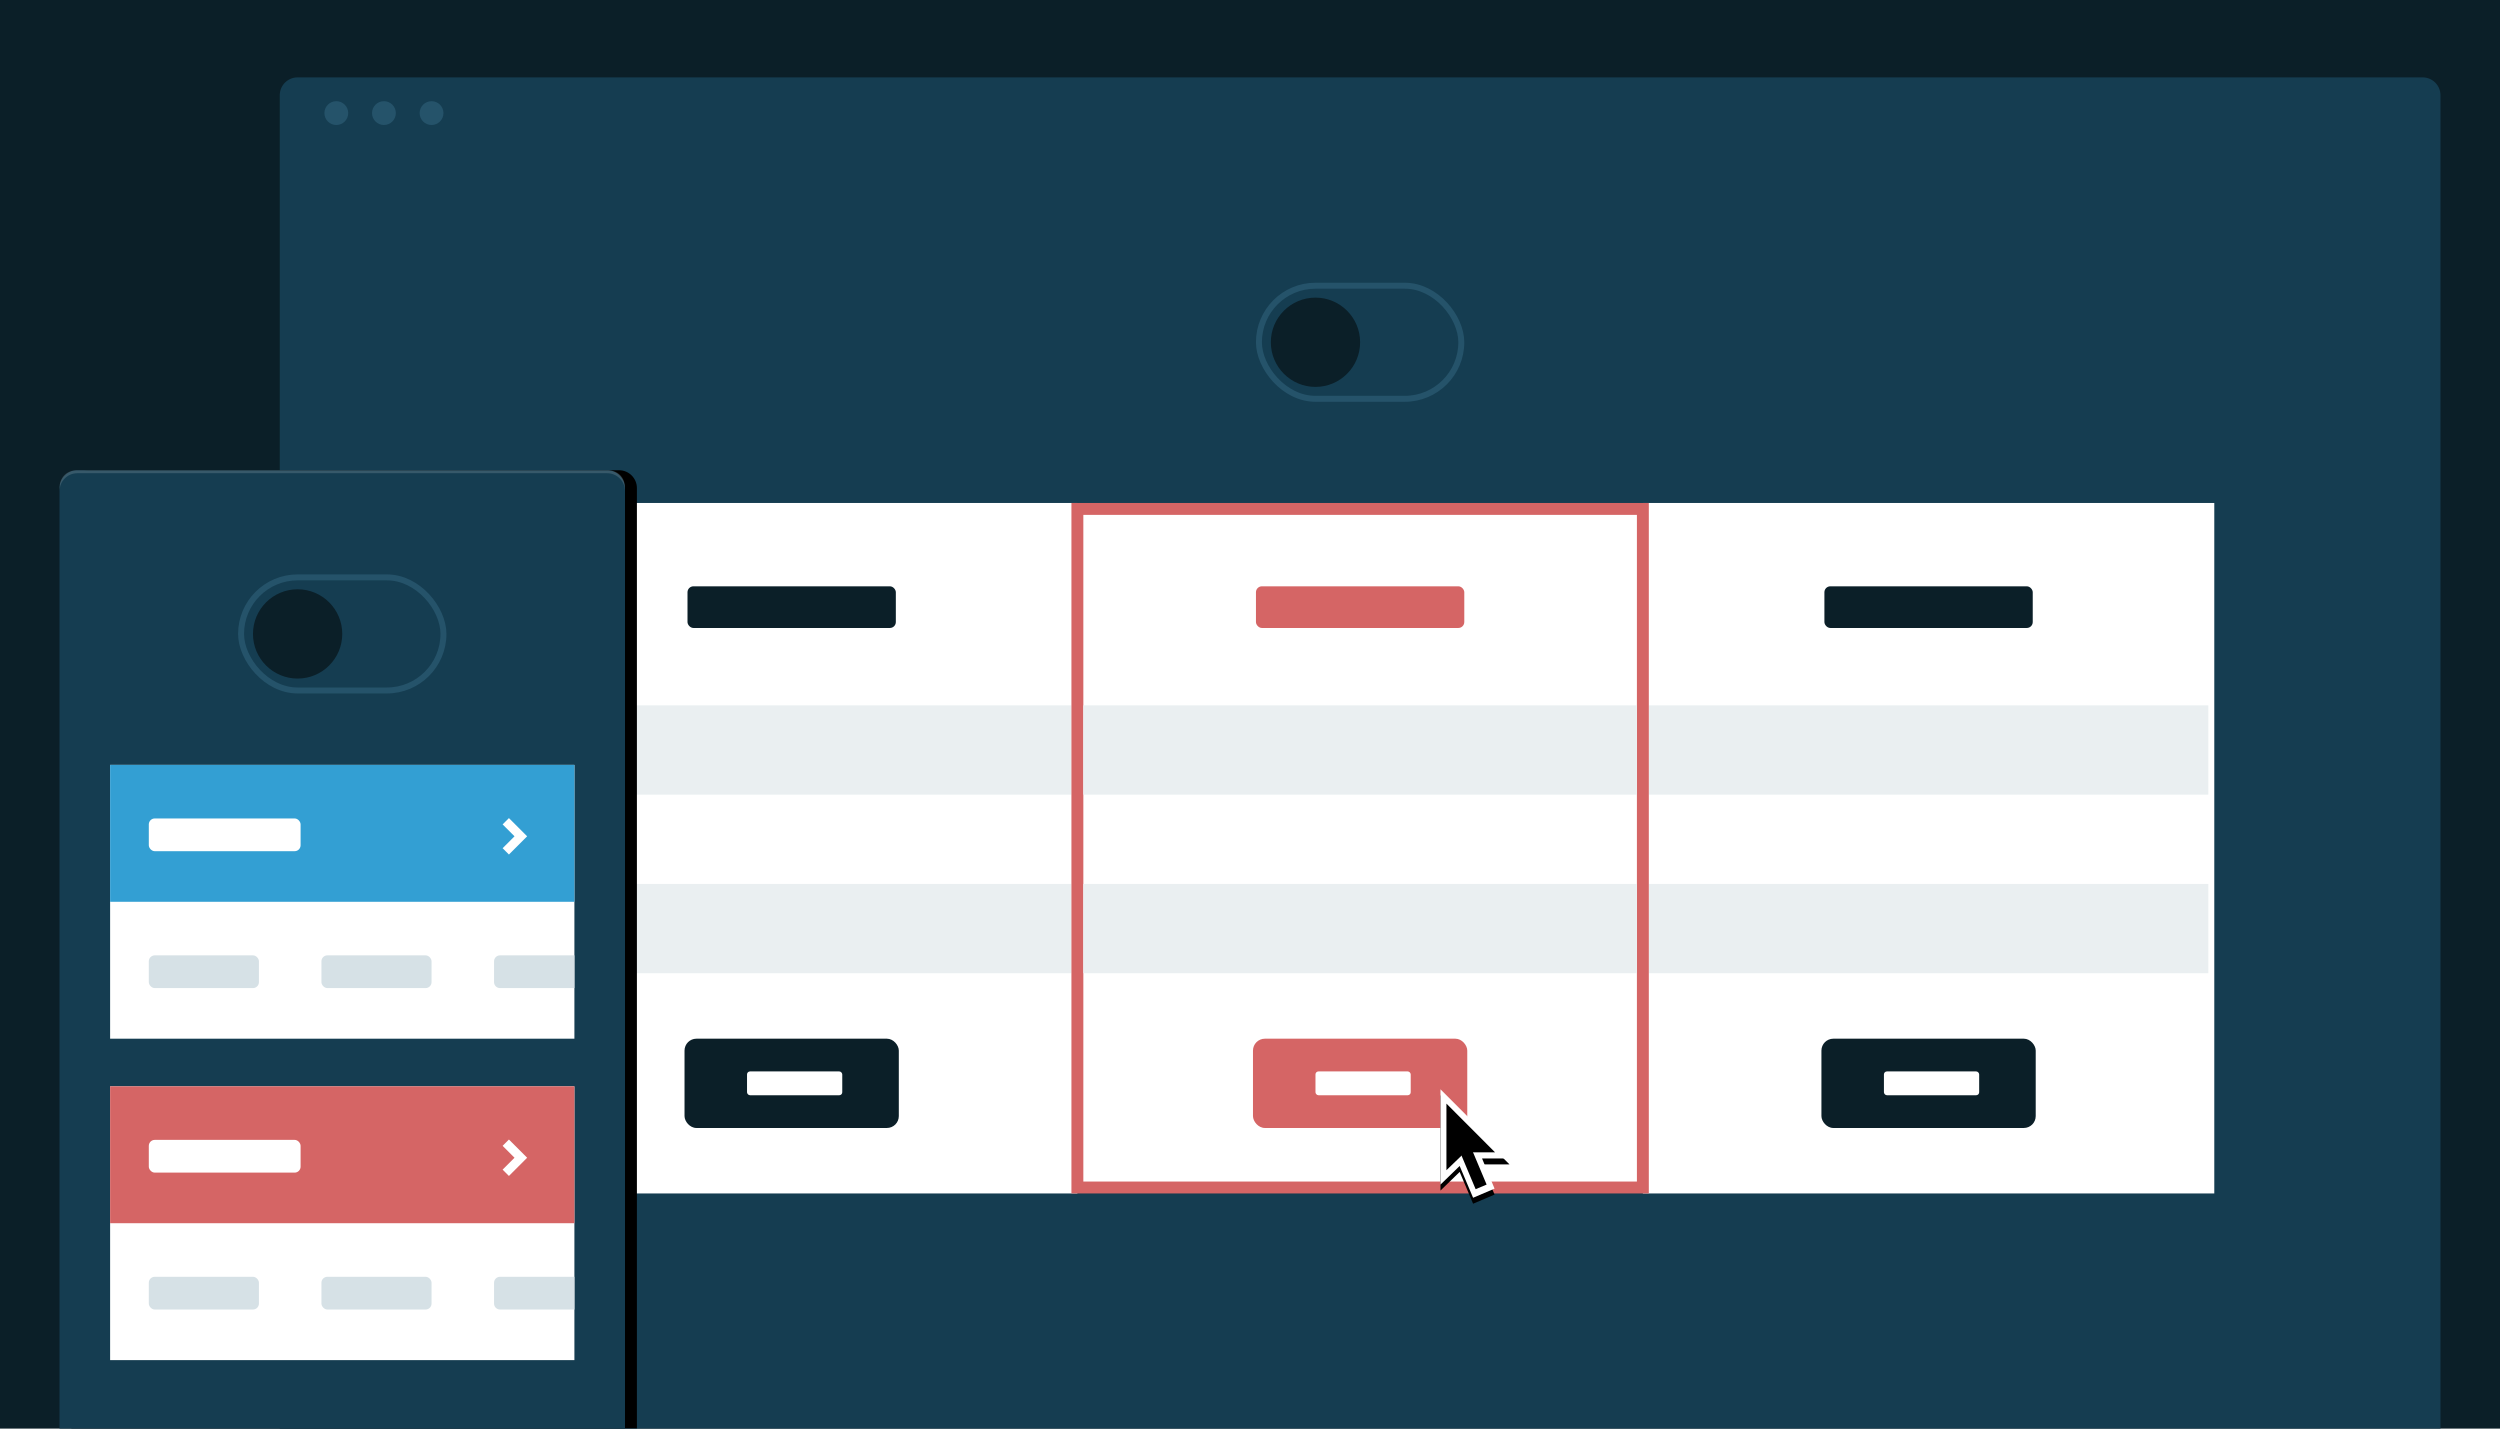 <?xml version="1.0" encoding="UTF-8"?>
<svg width="840px" height="480px" viewBox="0 0 840 480" version="1.1" xmlns="http://www.w3.org/2000/svg" xmlns:xlink="http://www.w3.org/1999/xlink">
    <!-- Generator: Sketch 48.2 (47327) - http://www.bohemiancoding.com/sketch -->
    <title>pricing-tables-featured</title>
    <desc>Created with Sketch.</desc>
    <defs>
        <path d="M6,0 L184,0 C187.314,-6.08718376e-16 190,2.686 190,6 L190,322 L0,322 L0,6 C-4.05812251e-16,2.686 2.686,6.08718376e-16 6,0 Z" id="path-1"></path>
        <filter x="-14.7%" y="-9.9%" width="133.7%" height="119.9%" filterUnits="objectBoundingBox" id="filter-2">
            <feOffset dx="4" dy="0" in="SourceAlpha" result="shadowOffsetOuter1"></feOffset>
            <feGaussianBlur stdDeviation="10" in="shadowOffsetOuter1" result="shadowBlurOuter1"></feGaussianBlur>
            <feColorMatrix values="0 0 0 0 0   0 0 0 0 0   0 0 0 0 0  0 0 0 0.198 0" type="matrix" in="shadowBlurOuter1"></feColorMatrix>
        </filter>
        <polygon id="path-3" points="13.968 23.238 18.168 33.378 18.17 33.38 10.958 36.448 6.449 25.767 0 32.03 0 0 23.182 23.238"></polygon>
        <filter x="-133.7%" y="-79.6%" width="367.4%" height="270.1%" filterUnits="objectBoundingBox" id="filter-4">
            <feOffset dx="0" dy="2" in="SourceAlpha" result="shadowOffsetOuter1"></feOffset>
            <feGaussianBlur stdDeviation="10" in="shadowOffsetOuter1" result="shadowBlurOuter1"></feGaussianBlur>
            <feColorMatrix values="0 0 0 0 0   0 0 0 0 0   0 0 0 0 0  0 0 0 0.202 0" type="matrix" in="shadowBlurOuter1"></feColorMatrix>
        </filter>
    </defs>
    <g id="Page-1" stroke="none" stroke-width="1" fill="none" fill-rule="evenodd">
        <g id="pricing-tables-featured">
            <polygon id="bg" fill="#0B1F28" points="0 480 840 480 840 0 0 0"></polygon>
            <g id="desktop" transform="translate(94, 26)">
                <path d="M726,454 L0,454 L0,6 C0,2.687 2.687,0 6,0 L720,0 C723.313,0 726,2.687 726,6 L726,454 Z" id="container_bg" fill="#153D51"></path>
                <g id="Group-Copy" transform="translate(459, 144)">
                    <rect id="Rectangle" stroke="#FFFFFF" stroke-width="2" fill="#FFFFFF" x="0" y="0" width="190" height="230"></rect>
                    <rect id="Rectangle-3" fill="#0B1F28" x="59" y="179" width="72" height="30" rx="4"></rect>
                    <rect id="Rectangle-4" fill="#FFFFFF" x="80" y="190" width="32" height="8" rx="1"></rect>
                    <rect id="Rectangle-2" fill="#0B1F28" x="60" y="27" width="70" height="14" rx="2"></rect>
                    <rect id="Rectangle-2-Copy" fill="#EAEFF1" x="1" y="67" width="188" height="30"></rect>
                    <rect id="Rectangle-2-Copy-3" fill="#EAEFF1" x="1" y="127" width="188" height="30"></rect>
                </g>
                <g id="Group-Copy-2" transform="translate(77, 144)">
                    <rect id="Rectangle" stroke="#FFFFFF" stroke-width="2" fill="#FFFFFF" x="0" y="0" width="190" height="230"></rect>
                    <rect id="Rectangle-3" fill="#0B1F28" x="59" y="179" width="72" height="30" rx="4"></rect>
                    <rect id="Rectangle-4" fill="#FFFFFF" x="80" y="190" width="32" height="8" rx="1"></rect>
                    <rect id="Rectangle-2" fill="#0B1F28" x="60" y="27" width="70" height="14" rx="2"></rect>
                    <rect id="Rectangle-2-Copy" fill="#EAEFF1" x="1" y="67" width="188" height="30"></rect>
                    <rect id="Rectangle-2-Copy-3" fill="#EAEFF1" x="1" y="127" width="188" height="30"></rect>
                </g>
                <g id="Group" transform="translate(268, 145)">
                    <rect id="Rectangle" stroke="#D56565" stroke-width="4" fill="#FFFFFF" x="0" y="0" width="190" height="228"></rect>
                    <rect id="Rectangle-3" fill="#D56565" x="59" y="178" width="72" height="30" rx="4"></rect>
                    <rect id="Rectangle-4" fill="#FFFFFF" x="80" y="189" width="32" height="8" rx="1"></rect>
                    <rect id="Rectangle-2" fill="#D56565" x="60" y="26" width="70" height="14" rx="2"></rect>
                    <rect id="Rectangle-2-Copy" fill="#EAEFF1" x="2" y="66" width="186" height="30"></rect>
                    <rect id="Rectangle-2-Copy-3" fill="#EAEFF1" x="2" y="126" width="186" height="30"></rect>
                </g>
                <rect id="Rectangle-5" stroke="#25536A" stroke-width="2" x="329" y="70" width="68" height="38" rx="19"></rect>
                <circle id="Oval" fill="#0B1F28" cx="348" cy="89" r="15"></circle>
                <g id="dots" transform="translate(15, 8)" fill="#25536A">
                    <path d="M8,4 C8,6.209 6.209,8 4,8 C1.791,8 0,6.209 0,4 C0,1.791 1.791,0 4,0 C6.209,0 8,1.791 8,4" id="Fill-6"></path>
                    <path d="M24,4 C24,6.209 22.209,8 20,8 C17.791,8 16,6.209 16,4 C16,1.791 17.791,0 20,0 C22.209,0 24,1.791 24,4" id="Fill-8"></path>
                    <path d="M40,4 C40,6.209 38.209,8 36,8 C33.791,8 32,6.209 32,4 C32,1.791 33.791,0 36,0 C38.209,0 40,1.791 40,4" id="Fill-10"></path>
                </g>
            </g>
            <g id="mobile" transform="translate(20, 158)">
                <g id="mobile_bg">
                    <use fill="black" fill-opacity="1" filter="url(#filter-2)" xlink:href="#path-1"></use>
                    <use fill="#153D51" fill-rule="evenodd" xlink:href="#path-1"></use>
                </g>
                <g id="Group-2" transform="translate(61, 36)">
                    <rect id="Rectangle-5" stroke="#25536A" stroke-width="2" x="0" y="0" width="68" height="38" rx="19"></rect>
                    <circle id="Oval" fill="#0B1F28" cx="19" cy="19" r="15"></circle>
                </g>
                <g id="small-right" transform="translate(151, 119)"></g>
                <g id="Group-3" transform="translate(17, 99)">
                    <rect id="Rectangle-6" fill="#FFFFFF" x="0" y="0" width="156" height="92"></rect>
                    <rect id="Rectangle-6-Copy" fill="#339FD3" x="0" y="0" width="156" height="46"></rect>
                    <rect id="Rectangle-7" fill="#FFFFFF" x="13" y="18" width="51" height="11" rx="2"></rect>
                    <polyline id="Shape" stroke="#FFFFFF" stroke-width="3" stroke-linecap="square" points="134 20 138 24 134 28"></polyline>
                    <rect id="Rectangle-7-Copy" fill="#D6E1E6" x="13" y="64" width="37" height="11" rx="2"></rect>
                    <rect id="Rectangle-7-Copy-2" fill="#D6E1E6" x="71" y="64" width="37" height="11" rx="2"></rect>
                    <path d="M131,64 L156,64 L156,75 L131,75 C129.895,75 129,74.105 129,73 L129,66 C129,64.895 129.895,64 131,64 Z" id="Rectangle-7-Copy-3" fill="#D6E1E6"></path>
                </g>
                <g id="Group-3-Copy" transform="translate(17, 207)">
                    <rect id="Rectangle-6" fill="#FFFFFF" x="0" y="0" width="156" height="92"></rect>
                    <rect id="Rectangle-6-Copy" fill="#D56565" x="0" y="0" width="156" height="46"></rect>
                    <rect id="Rectangle-7" fill="#FFFFFF" x="13" y="18" width="51" height="11" rx="2"></rect>
                    <polyline id="Shape" stroke="#FFFFFF" stroke-width="3" stroke-linecap="square" points="134 20 138 24 134 28"></polyline>
                    <rect id="Rectangle-7-Copy" fill="#D6E1E6" x="13" y="64" width="37" height="11" rx="2"></rect>
                    <rect id="Rectangle-7-Copy-2" fill="#D6E1E6" x="71" y="64" width="37" height="11" rx="2"></rect>
                    <path d="M131,64 L156,64 L156,75 L131,75 C129.895,75 129,74.105 129,73 L129,66 C129,64.895 129.895,64 131,64 Z" id="Rectangle-7-Copy-3" fill="#D6E1E6"></path>
                </g>
                <path d="M0,7 L0,6 C0,2.687 2.077,0 6,0 L184,0 C188.065,0 190,2.687 190,6 L190,7 C190,3.687 187.313,1 184,1 L6,1 C2.687,1 0,3.687 0,7 Z" id="inner-shadow" fill="#FFFFFF" opacity="0.147"></path>
            </g>
            <g id="default" transform="translate(484, 366)" fill-rule="nonzero">
                <g id="Combined-Shape">
                    <use fill="black" fill-opacity="1" filter="url(#filter-4)" xlink:href="#path-3"></use>
                    <use fill="#FFFFFF" fill-rule="evenodd" xlink:href="#path-3"></use>
                </g>
                <polygon id="Shape" fill="#000000" points="15.502 32.018 11.814 33.566 5.614 18.818 9.296 17.268 15.502 32.018"></polygon>
                <polygon id="Shape" fill="#000000" points="2 4.814 2 27.19 7.938 21.458 8.794 21.18 18.33 21.18"></polygon>
            </g>
        </g>
    </g>
</svg>